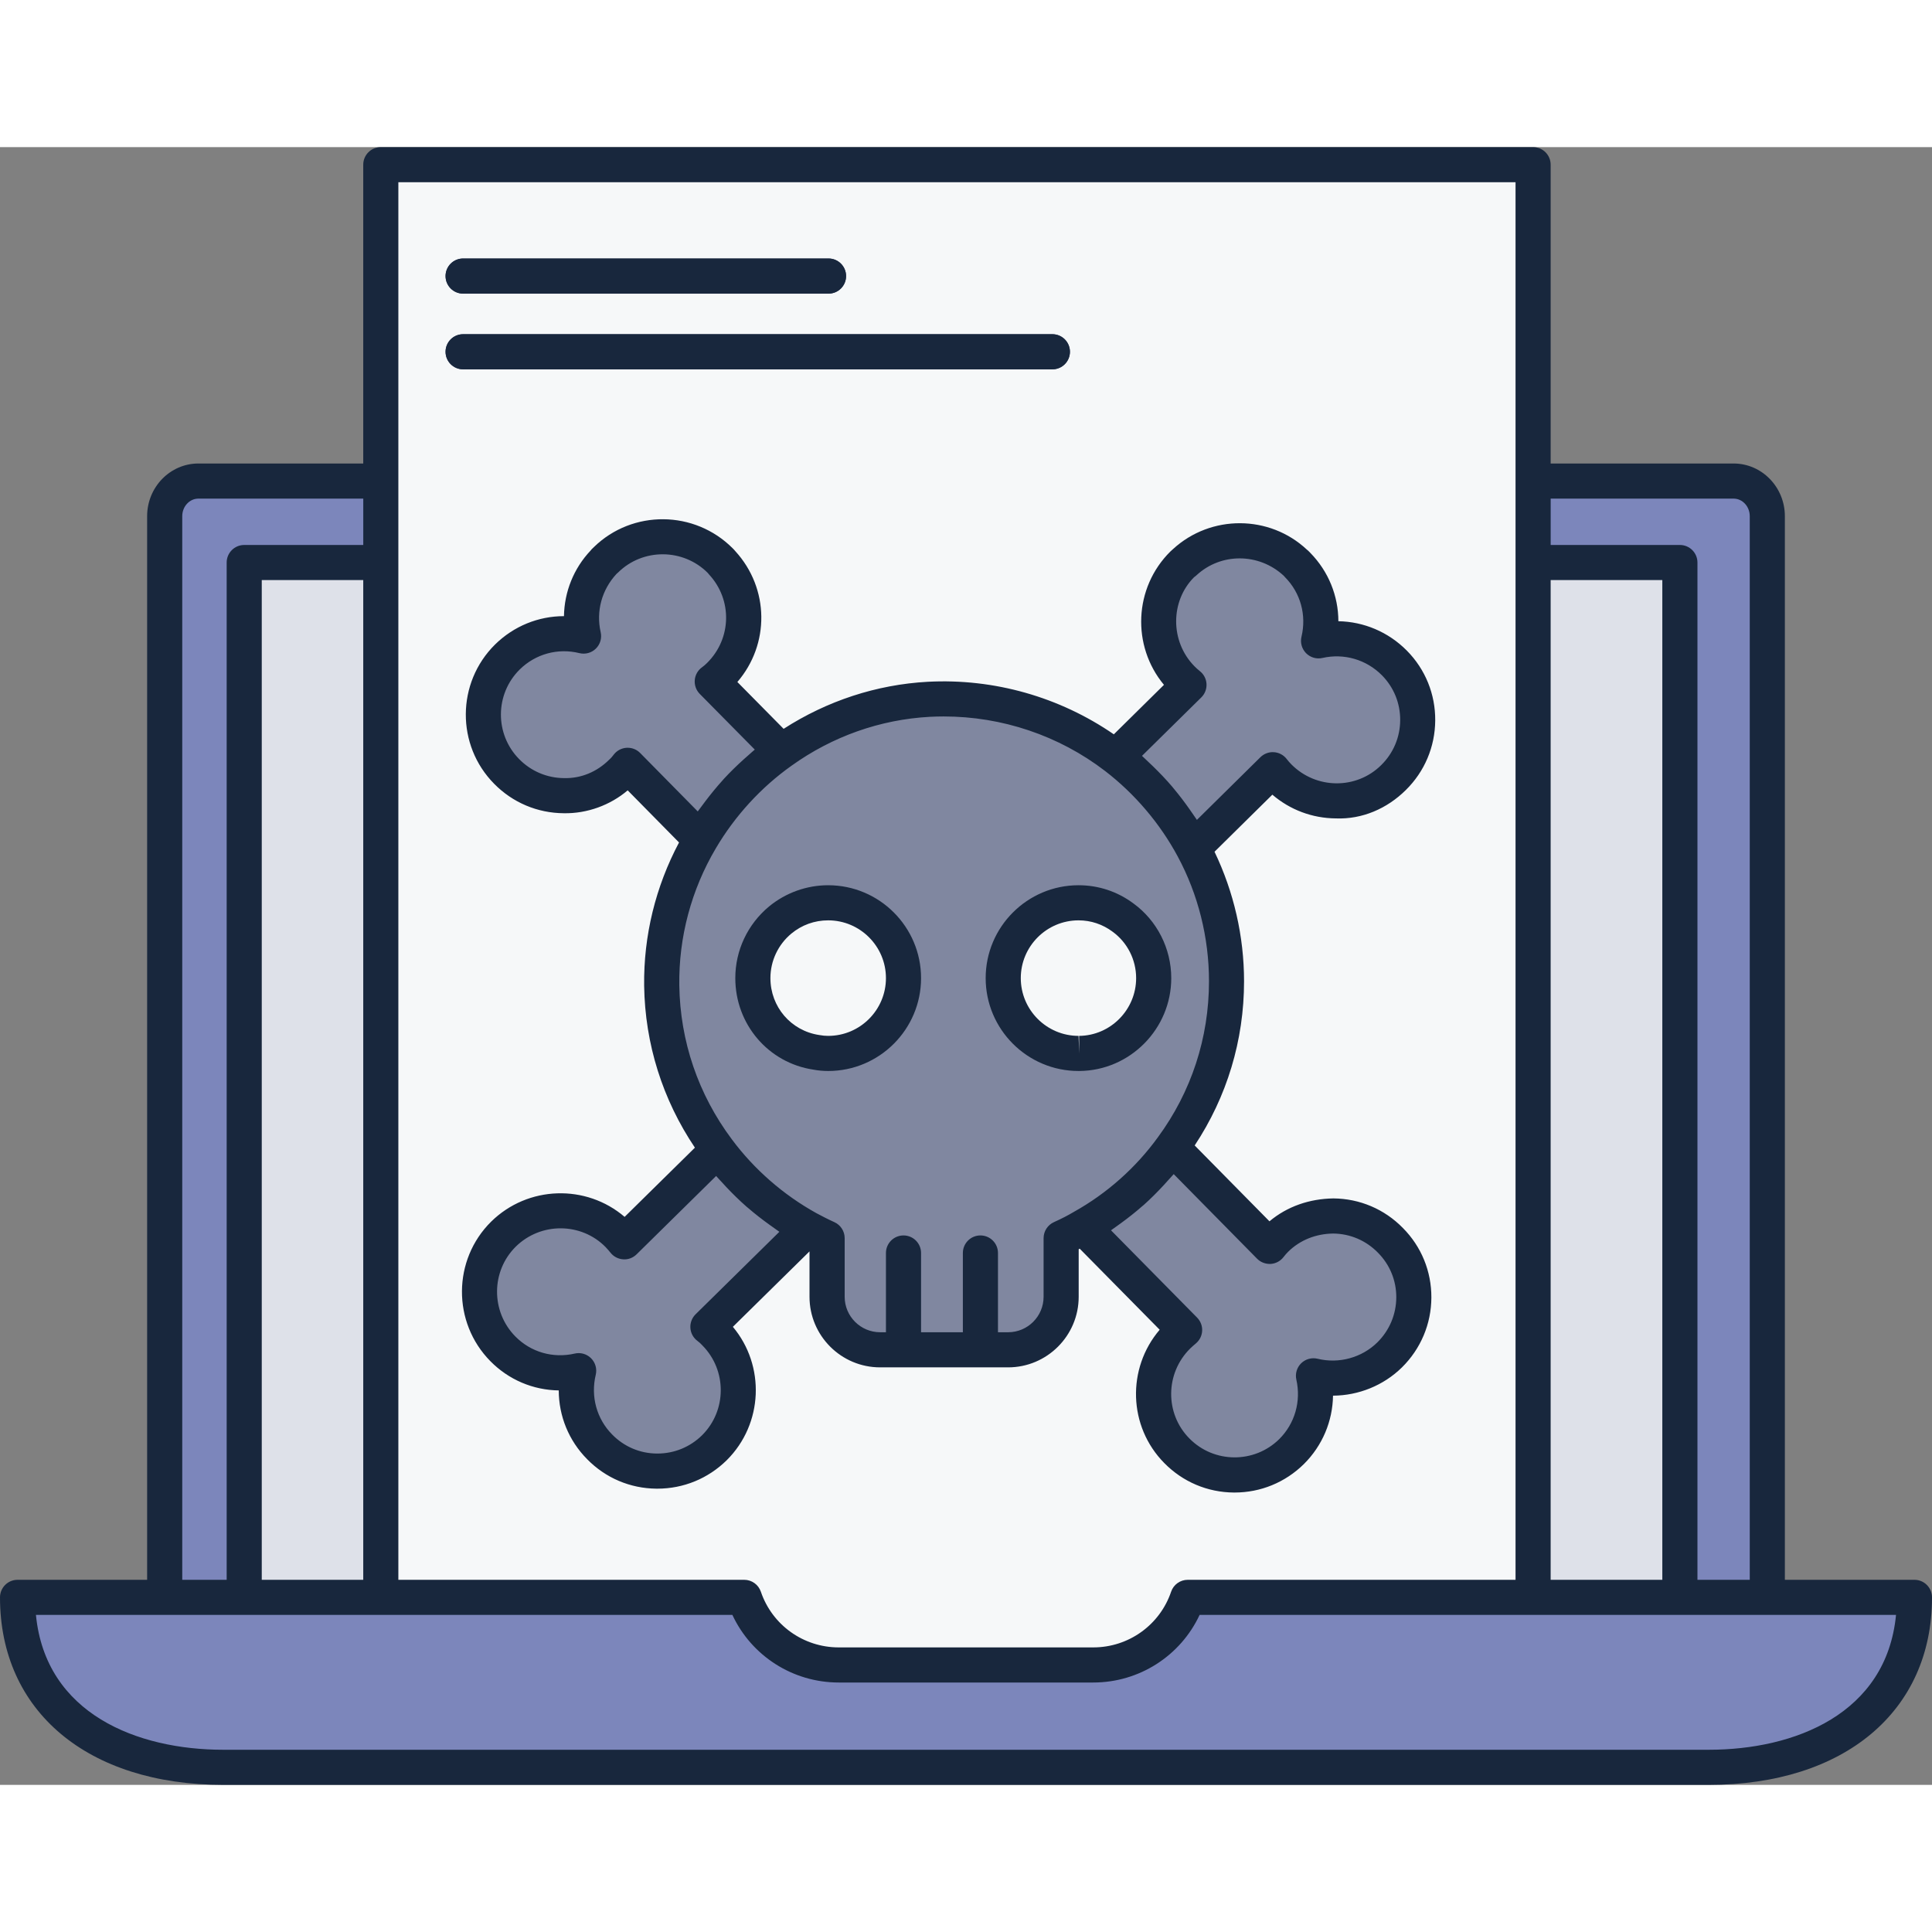<svg enable-background="new 0 0 110.039 93.28" height="512" viewBox="0 0 110.039 93.28" width="512" xmlns="http://www.w3.org/2000/svg"><rect x="0" y="0" width="110.039" height="93.28" fill="#808080" stroke="none"/><path d="m98.74 19.02h-5.746-5.674-65.63-1.62-8.77c-1.06 0-1.92.9-1.92 2v61.58h3.932.598 81.77 2.1 2.88v-61.58c0-1.1-.86-2-1.92-2z" fill="#7c86bb"/><path d="m21.69 23.66h-7.78v58.94h7.78 73.99v-58.94z" fill="#dee1e9"/><path d="m100.66 82.6h8.38c0 6.47-5.25 9.68-11.72 9.68h-84.6c-6.47 0-11.72-3.21-11.72-9.68h8.38 4.53 7.78 20.7c.76 2.24 2.88 3.85 5.38 3.85h14.5c2.5 0 4.62-1.61 5.38-3.85h19.67 8.36z" fill="#7c86bb"/><path d="m87.32 19.02v4.64 58.94h-19.67c-.76 2.24-2.88 3.85-5.38 3.85h-14.5c-2.5 0-4.62-1.61-5.38-3.85h-20.7v-58.94-4.64-18.02h65.63z" fill="#f6f8f9"/><path d="m79.42 29.38c1.79 1.81 1.77 4.74-.05 6.53-1.81 1.79-4.74 1.76-6.53-.05-.12-.12-.24-.26-.35-.4l-4.53 4.47c-1.09-2.03-2.6-3.8-4.41-5.19l4.17-4.11c-.14-.11-.27-.23-.4-.36-1.78-1.81-1.76-4.74.05-6.53.03-.03.06-.06.09-.08 1.78-1.66 4.53-1.66 6.3 0 .05.04.1.08.14.13 1.17 1.18 1.56 2.83 1.2 4.33 1.5-.34 3.15.08 4.32 1.26z" fill="#8087a0"/><path d="m79.19 62.26c1.8 1.81 1.78 4.73-.04 6.53-1.18 1.16-2.84 1.56-4.34 1.19.34 1.51-.07 3.15-1.25 4.32-1.82 1.79-4.74 1.77-6.53-.05-1.79-1.81-1.77-4.73.05-6.53.12-.12.25-.23.39-.35l-5.79-5.87c2.01-1.12 3.74-2.67 5.08-4.52l5.55 5.63c.11-.14.23-.28.35-.4 1.82-1.8 4.75-1.77 6.53.05z" fill="#8087a0"/><path d="m69.86 47.51c0 3.54-1.15 6.82-3.1 9.47-1.34 1.85-3.07 3.4-5.08 4.52-.4.24-.82.45-1.24.64v3.34c0 1.67-1.36 3.02-3.02 3.02h-7.29c-1.67 0-3.02-1.35-3.02-3.02v-3.34c-.38-.17-.74-.36-1.1-.55-2.02-1.12-3.77-2.65-5.13-4.48-1.96-2.62-3.14-5.85-3.19-9.36-.04-3.01.77-5.87 2.22-8.32 1.16-1.97 2.73-3.69 4.59-5.01 2.4-1.72 5.28-2.8 8.4-2.97 4.01-.21 7.73 1.05 10.65 3.29 1.81 1.39 3.32 3.16 4.41 5.19 1.21 2.25 1.9 4.84 1.9 7.58z" fill="#8087a0"/><path d="m65.71 47.33c0 2.36-1.9 4.27-4.24 4.29h-.04c-2.37 0-4.29-1.92-4.29-4.29s1.92-4.29 4.29-4.29c.94 0 1.82.31 2.53.84 1.06.77 1.75 2.03 1.75 3.45z" fill="#f6f8f9"/><path d="m47.17 43.04c2.37 0 4.29 1.92 4.29 4.29s-1.92 4.29-4.29 4.29c-.22 0-.45-.02-.66-.06-2.06-.31-3.63-2.08-3.63-4.23 0-1.33.61-2.52 1.56-3.31.74-.61 1.69-.98 2.73-.98z" fill="#f6f8f9"/><path d="m46.01 61.59-5.69 5.6c.15.11.28.23.4.36 1.8 1.82 1.78 4.73-.03 6.53-1.82 1.79-4.75 1.77-6.53-.05-1.17-1.18-1.56-2.84-1.2-4.34-1.51.35-3.16-.07-4.32-1.25-1.79-1.82-1.77-4.74.04-6.53 1.82-1.79 4.74-1.77 6.53.04.12.13.24.26.35.4l5.32-5.24c1.36 1.83 3.11 3.36 5.13 4.48z" fill="#8087a0"/><path d="m40.57 30.44 3.93 3.98c-1.86 1.32-3.43 3.04-4.59 5.01l-4.16-4.22c-.11.14-.22.28-.36.4-1.81 1.79-4.74 1.77-6.53-.05-1.79-1.81-1.77-4.73.04-6.52 1.19-1.17 2.84-1.56 4.34-1.19-.33-1.45.04-3.04 1.13-4.19.04-.05.08-.1.13-.14 1.81-1.79 4.73-1.77 6.53.04.03.03.06.06.09.1 1.69 1.82 1.64 4.67-.14 6.43-.13.13-.27.25-.41.35z" fill="#8087a0"/><path d="m26.377 8.344h20.812c.553 0 1-.448 1-1s-.447-1-1-1h-20.812c-.553 0-1 .448-1 1s.447 1 1 1z" fill="#2c3656"/><path d="m26.377 12.656h33.562c.553 0 1-.448 1-1s-.447-1-1-1h-33.562c-.553 0-1 .448-1 1s.447 1 1 1z" fill="#2c3656"/><g fill="#18273d"><path d="m109.039 81.6h-7.38v-60.58c0-1.654-1.31-3-2.92-3h-10.42v-17.02c0-.552-.447-1-1-1h-65.63c-.553 0-1 .448-1 1v17.02h-9.389c-1.61 0-2.92 1.346-2.92 3v60.58h-7.38c-.553 0-1 .448-1 1 0 6.488 4.993 10.68 12.72 10.68h84.6c7.727 0 12.72-4.192 12.72-10.68-.001-.552-.448-1-1.001-1zm-10.3-61.58c.507 0 .92.449.92 1v60.58h-2.979v-57.94c0-.552-.447-1-1-1h-7.36v-2.64zm-10.42 61.58v-56.94h6.36v56.94zm-65.63-79.6h63.63v17.02 4.64 57.94h-18.67c-.429 0-.81.273-.947.679-.643 1.897-2.425 3.171-4.433 3.171h-14.5c-2.008 0-3.79-1.274-4.433-3.171-.138-.406-.519-.679-.947-.679h-19.7v-57.94-4.64zm-7.78 79.6v-56.94h5.78v56.94zm-4.529-60.58c0-.551.413-1 .92-1h9.39v2.64h-6.78c-.553 0-1 .448-1 1v57.94h-2.53zm86.939 70.26h-84.6c-4.902 0-10.123-2.041-10.672-7.68h7.333 4.529 7.78 20.025c1.086 2.33 3.436 3.85 6.055 3.85h14.5c2.619 0 4.969-1.521 6.055-3.85h18.995 8.36 4.979 7.332c-.548 5.639-5.768 7.68-10.671 7.68z"/><path d="m26.377 8.344h20.812c.553 0 1-.448 1-1s-.447-1-1-1h-20.812c-.553 0-1 .448-1 1s.447 1 1 1z"/><path d="m26.377 12.656h33.562c.553 0 1-.448 1-1s-.447-1-1-1h-33.562c-.553 0-1 .448-1 1s.447 1 1 1z"/><path d="m63.439 33.445c-3.088-2.124-6.811-3.192-10.595-2.993-2.92.159-5.74 1.088-8.212 2.68l-2.635-2.668c1.85-2.146 1.826-5.327-.115-7.45-.047-.059-.095-.108-.145-.158-2.175-2.188-5.715-2.217-7.911-.076-.109.095-.18.183-.184.193-.968 1.021-1.499 2.356-1.521 3.741-.001 0-.002 0-.003 0-1.45 0-2.853.564-3.923 1.616-2.2 2.177-2.222 5.736-.05 7.932 1.054 1.071 2.462 1.667 3.965 1.677 1.334.026 2.654-.463 3.64-1.303l2.925 2.968c-1.334 2.511-2.024 5.313-1.987 8.161.048 3.317 1.051 6.484 2.891 9.222l-4.003 3.942c-2.19-1.876-5.507-1.789-7.602.271-2.197 2.173-2.22 5.735-.05 7.942 1.05 1.068 2.445 1.653 3.9 1.671.003 1.458.569 2.86 1.617 3.917 1.045 1.068 2.446 1.665 3.944 1.679h.057c1.485 0 2.885-.573 3.949-1.62 2.083-2.07 2.203-5.387.35-7.598l4.365-4.296v2.585c0 2.217 1.804 4.02 4.021 4.02h7.29c2.217 0 4.02-1.803 4.02-4.02v-2.708c.021-.011.037-.021.058-.032l4.555 4.617c-1.88 2.198-1.797 5.511.264 7.594 1.053 1.071 2.459 1.667 3.959 1.678h.043c1.483 0 2.882-.573 3.945-1.619 1.059-1.05 1.64-2.444 1.662-3.898 1.449-.007 2.874-.576 3.925-1.609.001 0 .001-.001.002-.002 1.073-1.061 1.668-2.474 1.675-3.977.006-1.497-.572-2.906-1.623-3.963-1.049-1.073-2.455-1.671-3.957-1.684-1.356.022-2.62.448-3.642 1.304l-4.259-4.32c1.836-2.775 2.812-5.986 2.812-9.351 0-2.559-.584-5.091-1.682-7.377l3.294-3.251c1.007.864 2.274 1.341 3.617 1.352 1.504.059 2.918-.56 3.982-1.613 1.071-1.054 1.667-2.462 1.677-3.965.011-1.501-.563-2.915-1.618-3.981-1.054-1.062-2.448-1.647-3.898-1.672-.003-1.442-.561-2.832-1.594-3.889-.094-.107-.18-.176-.194-.184-2.132-2-5.475-2.012-7.63-.035-.051.041-.101.086-.147.133-2.088 2.065-2.218 5.378-.369 7.599zm-27.689.765c-.019 0-.037 0-.056.001-.286.016-.553.154-.73.38-.07.09-.137.184-.277.308-.686.678-1.585 1.065-2.561 1.04-.969-.007-1.875-.391-2.556-1.082-1.398-1.415-1.384-3.705.03-5.104.9-.886 2.171-1.236 3.399-.933.337.083.692-.013.939-.257.248-.243.352-.597.274-.936-.27-1.187.06-2.413.905-3.323.029-.023.058-.048.084-.074 1.414-1.397 3.709-1.381 5.109.02.022.032.048.062.074.09 1.338 1.441 1.29 3.654-.114 5.042-.089.089-.185.172-.281.241-.239.169-.393.436-.418.729s.078.581.284.79l3.134 3.172c-.111.091-.214.191-.323.284-.101.087-.2.174-.299.264-.395.358-.779.728-1.141 1.122-.026.028-.049.058-.075.087-.339.374-.659.767-.965 1.169-.079.104-.158.208-.234.314-.069.095-.144.186-.211.282l-3.281-3.329c-.187-.19-.443-.297-.71-.297zm3.868 32.267c-.209.206-.317.493-.296.785s.169.561.405.734c.097.071.18.148.257.232.008.008.016.017.024.025 1.4 1.416 1.39 3.712-.021 5.114-.685.673-1.586 1.042-2.544 1.042-.012 0-.024 0-.036 0-.963-.009-1.863-.392-2.539-1.083-.884-.892-1.234-2.164-.937-3.403.081-.337-.019-.691-.263-.938-.19-.191-.446-.296-.71-.296-.075 0-.15.008-.226.026-1.235.284-2.499-.079-3.382-.977-1.398-1.422-1.386-3.718.028-5.116 1.424-1.398 3.719-1.385 5.109.022.097.105.194.21.283.324.177.224.439.361.724.379.283.023.562-.086.765-.286l4.529-4.461c.099.116.208.225.311.339.087.096.174.192.263.287.369.39.752.768 1.158 1.123.033.029.068.054.1.083.386.333.79.646 1.205.945.096.069.19.138.288.205.093.064.182.134.276.197zm32.747-2.868c.286-.016.553-.154.73-.38.085-.109.177-.219.267-.308.689-.681 1.595-1.029 2.568-1.043.966.008 1.869.393 2.55 1.088.679.683 1.051 1.588 1.047 2.55-.005.968-.388 1.878-1.08 2.563-.889.872-2.191 1.228-3.398.931-.333-.082-.69.014-.939.256-.247.243-.352.596-.275.934.278 1.238-.087 2.506-.976 3.388-1.422 1.399-3.718 1.384-5.118-.041-1.398-1.414-1.38-3.709.046-5.12.096-.095.199-.182.333-.297.211-.18.338-.44.35-.718.012-.277-.092-.547-.287-.745l-4.905-4.973c.093-.062.181-.132.273-.196.108-.075.214-.153.321-.231.401-.294.792-.601 1.166-.93.035-.031.073-.059.108-.09.398-.355.773-.734 1.136-1.125.092-.1.182-.2.272-.302.097-.11.2-.215.295-.327l4.75 4.819c.201.205.484.307.766.297zm-6.415-7.215c-1.257 1.735-2.902 3.199-4.785 4.249-.327.196-.699.388-1.138.586-.358.162-.588.519-.588.911v3.34c0 1.114-.906 2.02-2.02 2.02h-.578v-4.514c0-.552-.447-1-1-1s-1 .448-1 1v4.514h-2.381v-4.514c0-.552-.447-1-1-1s-1 .448-1 1v4.514h-.33c-1.114 0-2.021-.906-2.021-2.02v-3.34c0-.395-.231-.752-.592-.913-.359-.161-.7-.341-1.023-.512-1.88-1.042-3.544-2.495-4.813-4.205-1.912-2.556-2.946-5.59-2.991-8.774-.036-2.739.683-5.435 2.081-7.799 1.089-1.849 2.578-3.475 4.312-4.705 2.326-1.668 5.048-2.63 7.869-2.784.266-.014.531-.021.797-.021 3.326 0 6.563 1.089 9.191 3.105 1.695 1.302 3.126 2.986 4.139 4.87 1.165 2.166 1.78 4.623 1.78 7.106 0 3.227-1.005 6.297-2.909 8.886zm2.472-25.052c.205-.202.312-.482.296-.77-.017-.287-.155-.553-.383-.73-.108-.085-.208-.178-.303-.273-1.396-1.419-1.378-3.715-.021-5.075.046-.03.09-.065.131-.103 1.388-1.294 3.556-1.294 4.978.025.021.027.045.053.069.078.884.891 1.234 2.16.938 3.393-.08.336.019.69.261.936.243.246.597.351.933.272 1.232-.278 2.499.091 3.389.988.677.685 1.046 1.594 1.039 2.56-.006.968-.39 1.875-1.08 2.554-.001 0-.001.001-.002.002-1.414 1.4-3.709 1.38-5.119-.046-.094-.093-.187-.203-.271-.312-.177-.224-.439-.362-.724-.379-.283-.019-.562.087-.765.286l-3.617 3.57c-.058-.091-.124-.176-.184-.266-.073-.109-.148-.216-.223-.323-.286-.408-.587-.806-.908-1.189-.03-.035-.057-.073-.087-.108-.35-.411-.724-.8-1.111-1.177-.09-.088-.181-.173-.273-.259-.115-.107-.225-.22-.342-.324z"/><path d="m47.17 42.04c-1.226 0-2.421.429-3.37 1.211-1.22 1.015-1.92 2.501-1.92 4.079 0 2.633 1.885 4.828 4.442 5.212.267.051.56.078.848.078 2.917 0 5.29-2.373 5.29-5.29s-2.373-5.29-5.29-5.29zm0 8.58c-.158 0-.322-.014-.512-.049-1.609-.242-2.778-1.605-2.778-3.241 0-.981.437-1.908 1.195-2.538.597-.492 1.321-.752 2.095-.752 1.814 0 3.29 1.476 3.29 3.29s-1.476 3.29-3.29 3.29z"/><path d="m64.558 43.079c-.91-.68-1.992-1.039-3.128-1.039-2.917 0-5.29 2.373-5.29 5.29s2.373 5.29 5.29 5.29h.04.009c2.885-.025 5.231-2.398 5.231-5.29 0-1.683-.809-3.275-2.152-4.251zm-3.097 7.541.009 1-.04-1c-1.814 0-3.29-1.476-3.29-3.29s1.476-3.29 3.29-3.29c.702 0 1.37.222 1.942.649.838.609 1.338 1.596 1.338 2.641 0 1.799-1.457 3.275-3.249 3.29z"/></g></svg>